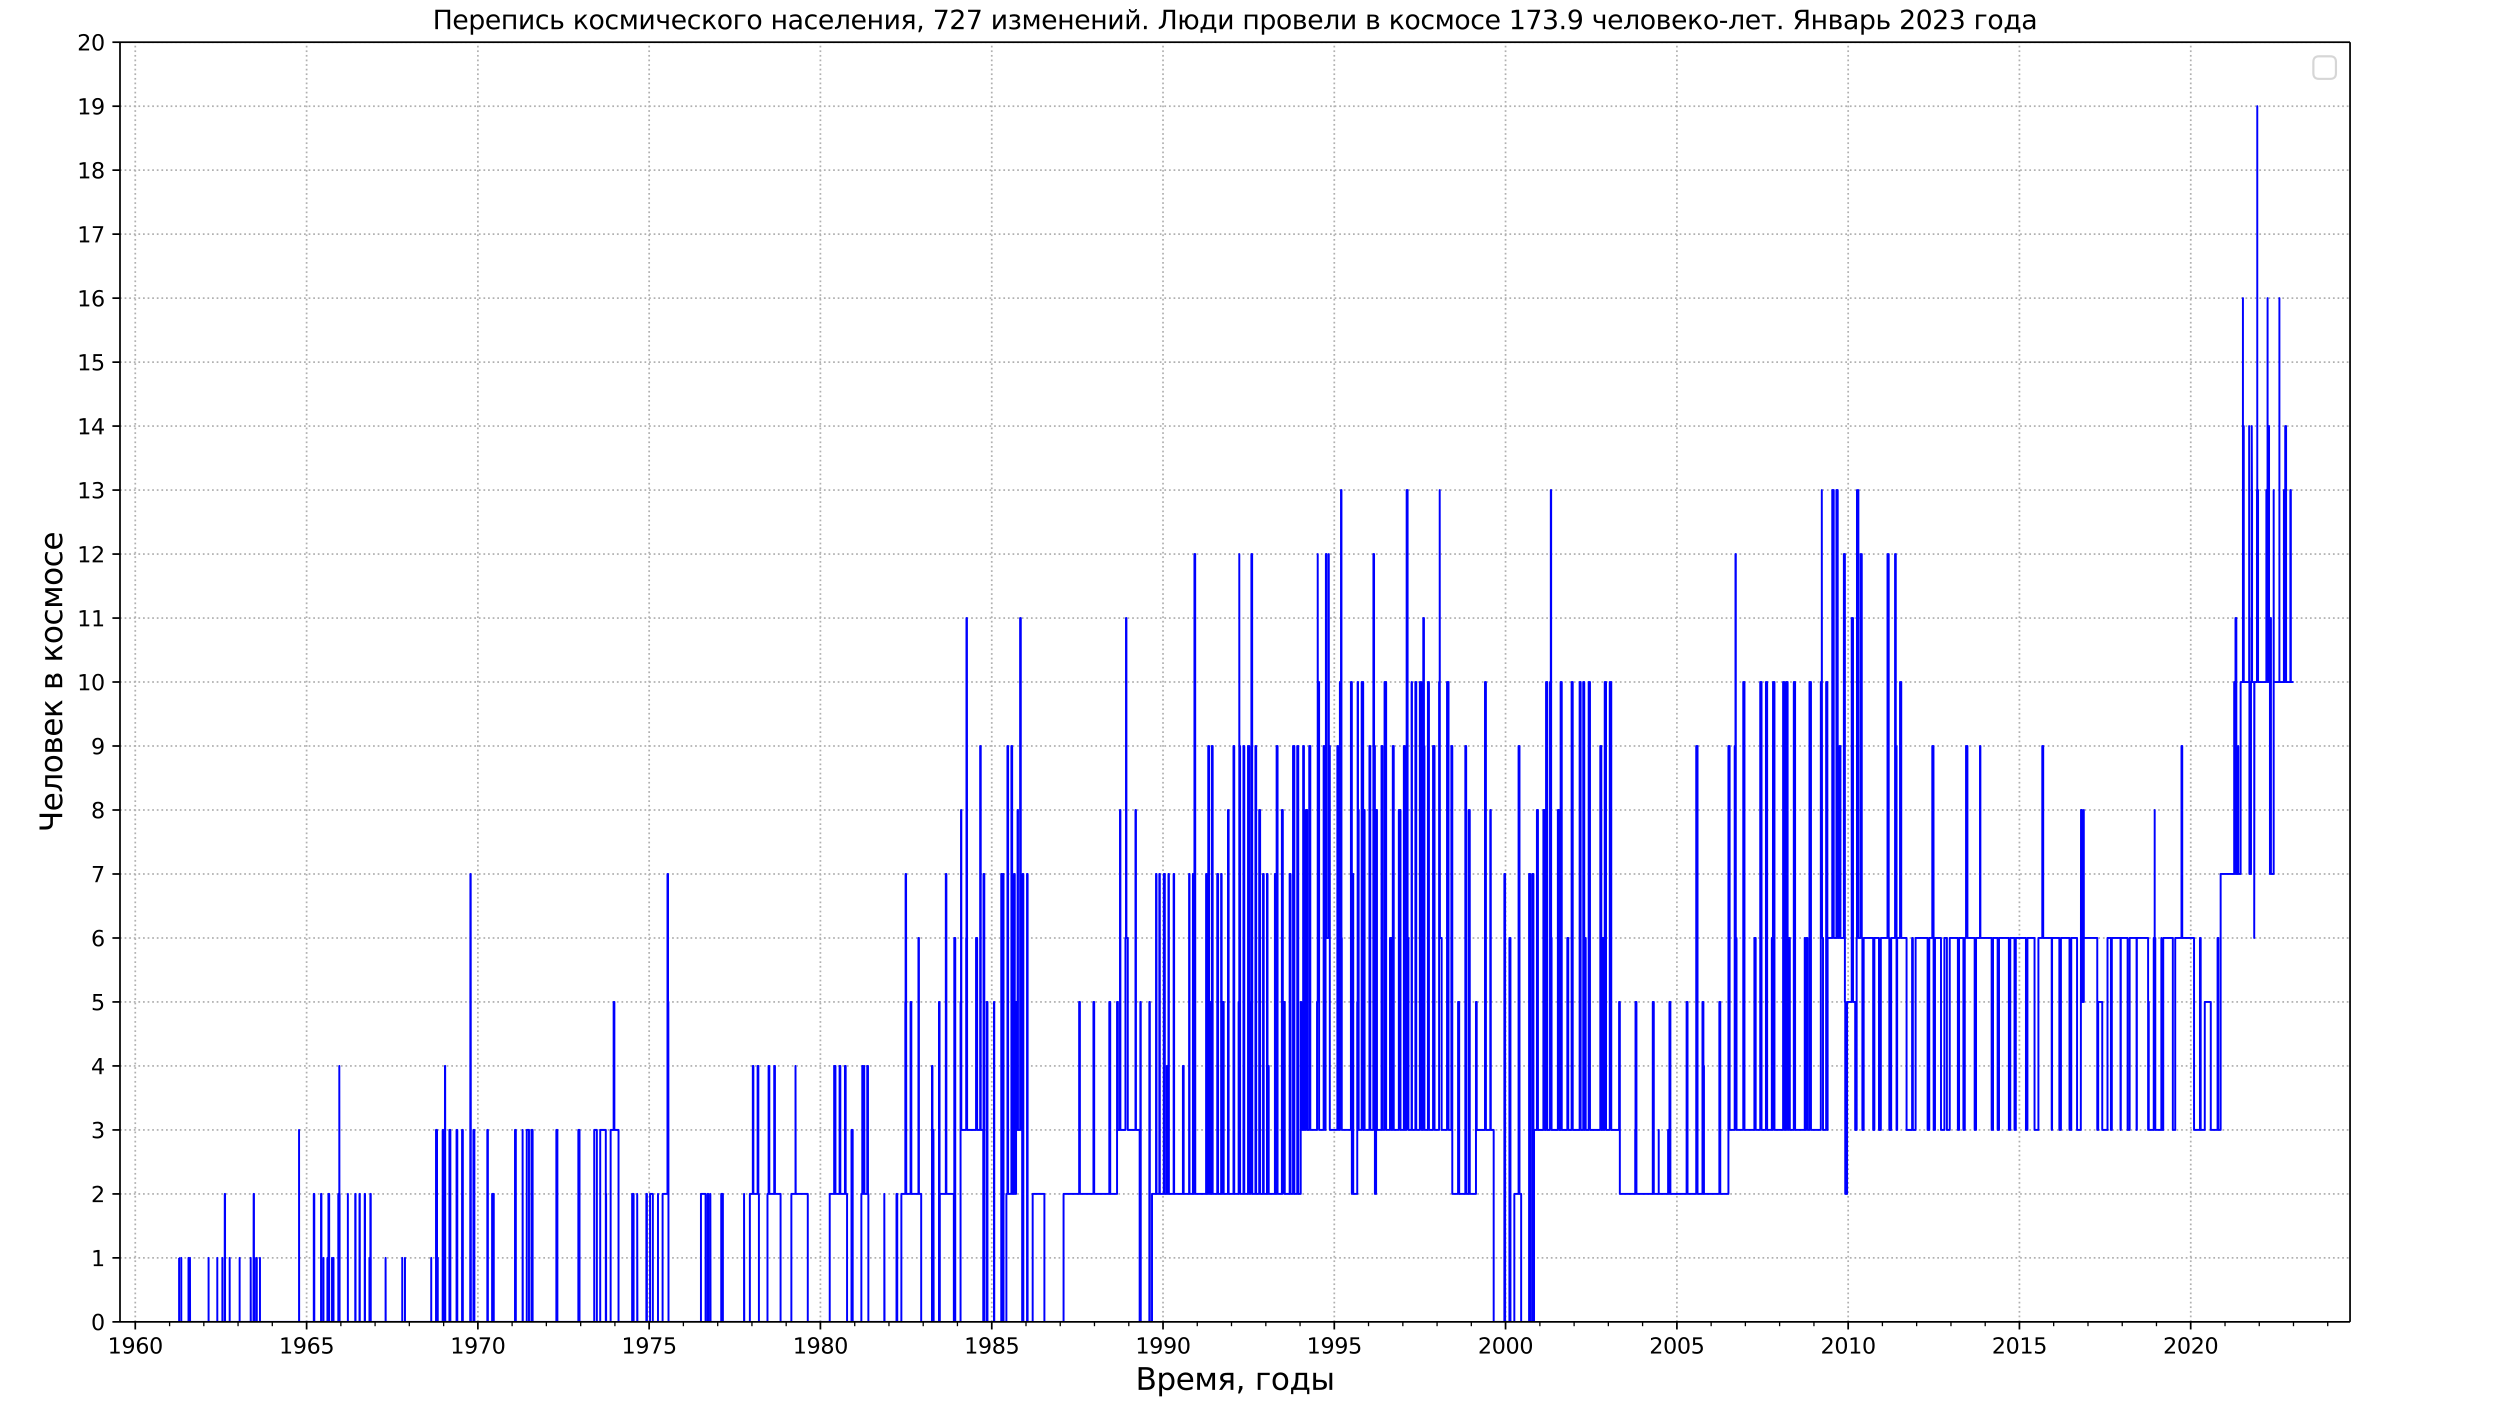<?xml version="1.0" encoding="UTF-8"?>
<!DOCTYPE svg  PUBLIC '-//W3C//DTD SVG 1.1//EN'  'http://www.w3.org/Graphics/SVG/1.1/DTD/svg11.dtd'>
<svg width="1152pt" height="648pt" version="1.1" viewBox="0 0 1152 648" xmlns="http://www.w3.org/2000/svg" xmlns:xlink="http://www.w3.org/1999/xlink"><defs><style type="text/css">*{stroke-linejoin: round; stroke-linecap: butt}</style></defs><path d="m0 648h1152v-648h-1152z" fill="#fff"/><path d="m55.296 609.12h1027.6v-589.68h-1027.6z" fill="#fff"/><path d="m62.33 609.12v-589.68" clip-path="url(#b)" fill="none" stroke="#b0b0b0" stroke-dasharray="0.8,1.32" stroke-width=".8"/><defs><path id="g" d="m0 0v3.5" stroke="#000" stroke-width=".8"/></defs><use x="62.33" y="609.12" stroke="#000000" stroke-width=".8" xlink:href="#g"/><g transform="translate(49.605 623.72) scale(.1 -.1)"><defs><path id="c" transform="scale(.016)" d="m794 531h1031v3560l-1122-225v575l1116 225h631v-4135h1031v-531h-2687v531z"/><path id="i" transform="scale(.016)" d="m703 97v575q238-113 481-172 244-59 479-59 625 0 954 420 330 420 377 1277-181-269-460-413-278-144-615-144-700 0-1108 423-408 424-408 1159 0 718 425 1152 425 435 1131 435 810 0 1236-621 427-620 427-1801 0-1103-524-1761-523-658-1407-658-238 0-482 47-243 47-506 141zm1256 1978q425 0 673 290 249 291 249 798 0 503-249 795-248 292-673 292t-673-292-248-795q0-507 248-798 248-290 673-290z"/><path id="v" transform="scale(.016)" d="m2113 2584q-425 0-674-291-248-290-248-796 0-503 248-796 249-292 674-292t673 292q248 293 248 796 0 506-248 796-248 291-673 291zm1253 1979v-575q-238 112-480 171-242 60-480 60-625 0-955-422-329-422-376-1275 184 272 462 417 279 145 613 145 703 0 1111-427 408-426 408-1160 0-719-425-1154-425-434-1131-434-810 0-1238 620-428 621-428 1799 0 1106 525 1764t1409 658q238 0 480-47t505-140z"/><path id="e" transform="scale(.016)" d="m2034 4250q-487 0-733-480-245-479-245-1442 0-959 245-1439 246-480 733-480 491 0 736 480 246 480 246 1439 0 963-246 1442-245 480-736 480zm0 500q785 0 1199-621 414-620 414-1801 0-1178-414-1799-414-620-1199-620-784 0-1198 620-414 621-414 1799 0 1181 414 1801 414 621 1198 621z"/></defs><use xlink:href="#c"/><use x="63.623" xlink:href="#i"/><use x="127.246" xlink:href="#v"/><use x="190.869" xlink:href="#e"/></g><path d="m141.29 609.12v-589.68" clip-path="url(#b)" fill="none" stroke="#b0b0b0" stroke-dasharray="0.8,1.32" stroke-width=".8"/><use x="141.291" y="609.12" stroke="#000000" stroke-width=".8" xlink:href="#g"/><g transform="translate(128.57 623.72) scale(.1 -.1)"><defs><path id="l" transform="scale(.016)" d="m691 4666h2478v-532h-1900v-1143q137 47 274 70 138 23 276 23 781 0 1237-428 457-428 457-1159 0-753-469-1171-469-417-1322-417-294 0-599 50-304 50-629 150v635q281-153 581-228t634-75q541 0 856 284 316 284 316 772 0 487-316 771-315 285-856 285-253 0-505-56-251-56-513-175v2344z"/></defs><use xlink:href="#c"/><use x="63.623" xlink:href="#i"/><use x="127.246" xlink:href="#v"/><use x="190.869" xlink:href="#l"/></g><path d="m220.21 609.12v-589.68" clip-path="url(#b)" fill="none" stroke="#b0b0b0" stroke-dasharray="0.8,1.32" stroke-width=".8"/><use x="220.208" y="609.12" stroke="#000000" stroke-width=".8" xlink:href="#g"/><g transform="translate(207.48 623.72) scale(.1 -.1)"><defs><path id="n" transform="scale(.016)" d="m525 4666h3e3v-269l-1694-4397h-659l1594 4134h-2241v532z"/></defs><use xlink:href="#c"/><use x="63.623" xlink:href="#i"/><use x="127.246" xlink:href="#n"/><use x="190.869" xlink:href="#e"/></g><path d="m299.13 609.12v-589.68" clip-path="url(#b)" fill="none" stroke="#b0b0b0" stroke-dasharray="0.8,1.32" stroke-width=".8"/><use x="299.126" y="609.12" stroke="#000000" stroke-width=".8" xlink:href="#g"/><g transform="translate(286.4 623.72) scale(.1 -.1)"><use xlink:href="#c"/><use x="63.623" xlink:href="#i"/><use x="127.246" xlink:href="#n"/><use x="190.869" xlink:href="#l"/></g><path d="m378.04 609.12v-589.68" clip-path="url(#b)" fill="none" stroke="#b0b0b0" stroke-dasharray="0.8,1.32" stroke-width=".8"/><use x="378.044" y="609.12" stroke="#000000" stroke-width=".8" xlink:href="#g"/><g transform="translate(365.32 623.72) scale(.1 -.1)"><defs><path id="u" transform="scale(.016)" d="m2034 2216q-450 0-708-241-257-241-257-662 0-422 257-663 258-241 708-241t709 242q260 243 260 662 0 421-258 662-257 241-711 241zm-631 268q-406 100-633 378-226 279-226 679 0 559 398 884 399 325 1092 325 697 0 1094-325t397-884q0-400-227-679-226-278-629-378 456-106 710-416 255-309 255-755 0-679-414-1042-414-362-1186-362-771 0-1186 362-414 363-414 1042 0 446 256 755 257 310 713 416zm-231 997q0-362 226-565 227-203 636-203 407 0 636 203 230 203 230 565 0 363-230 566-229 203-636 203-409 0-636-203-226-203-226-566z"/></defs><use xlink:href="#c"/><use x="63.623" xlink:href="#i"/><use x="127.246" xlink:href="#u"/><use x="190.869" xlink:href="#e"/></g><path d="m457 609.12v-589.68" clip-path="url(#b)" fill="none" stroke="#b0b0b0" stroke-dasharray="0.8,1.32" stroke-width=".8"/><use x="457.005" y="609.12" stroke="#000000" stroke-width=".8" xlink:href="#g"/><g transform="translate(444.28 623.72) scale(.1 -.1)"><use xlink:href="#c"/><use x="63.623" xlink:href="#i"/><use x="127.246" xlink:href="#u"/><use x="190.869" xlink:href="#l"/></g><path d="m535.92 609.12v-589.68" clip-path="url(#b)" fill="none" stroke="#b0b0b0" stroke-dasharray="0.8,1.32" stroke-width=".8"/><use x="535.923" y="609.12" stroke="#000000" stroke-width=".8" xlink:href="#g"/><g transform="translate(523.2 623.72) scale(.1 -.1)"><use xlink:href="#c"/><use x="63.623" xlink:href="#i"/><use x="127.246" xlink:href="#i"/><use x="190.869" xlink:href="#e"/></g><path d="m614.84 609.12v-589.68" clip-path="url(#b)" fill="none" stroke="#b0b0b0" stroke-dasharray="0.8,1.32" stroke-width=".8"/><use x="614.84" y="609.12" stroke="#000000" stroke-width=".8" xlink:href="#g"/><g transform="translate(602.12 623.72) scale(.1 -.1)"><use xlink:href="#c"/><use x="63.623" xlink:href="#i"/><use x="127.246" xlink:href="#i"/><use x="190.869" xlink:href="#l"/></g><path d="m693.76 609.12v-589.68" clip-path="url(#b)" fill="none" stroke="#b0b0b0" stroke-dasharray="0.8,1.32" stroke-width=".8"/><use x="693.758" y="609.12" stroke="#000000" stroke-width=".8" xlink:href="#g"/><g transform="translate(681.03 623.72) scale(.1 -.1)"><defs><path id="j" transform="scale(.016)" d="m1228 531h2203v-531h-2962v531q359 372 979 998 621 627 780 809 303 340 423 576 121 236 121 464 0 372-261 606-261 235-680 235-297 0-627-103-329-103-704-313v638q381 153 712 231 332 78 607 78 725 0 1156-363 431-362 431-968 0-288-108-546-107-257-392-607-78-91-497-524-418-433-1181-1211z"/></defs><use xlink:href="#j"/><use x="63.623" xlink:href="#e"/><use x="127.246" xlink:href="#e"/><use x="190.869" xlink:href="#e"/></g><path d="m772.72 609.12v-589.68" clip-path="url(#b)" fill="none" stroke="#b0b0b0" stroke-dasharray="0.8,1.32" stroke-width=".8"/><use x="772.719" y="609.12" stroke="#000000" stroke-width=".8" xlink:href="#g"/><g transform="translate(759.99 623.72) scale(.1 -.1)"><use xlink:href="#j"/><use x="63.623" xlink:href="#e"/><use x="127.246" xlink:href="#e"/><use x="190.869" xlink:href="#l"/></g><path d="m851.64 609.12v-589.68" clip-path="url(#b)" fill="none" stroke="#b0b0b0" stroke-dasharray="0.8,1.32" stroke-width=".8"/><use x="851.637" y="609.12" stroke="#000000" stroke-width=".8" xlink:href="#g"/><g transform="translate(838.91 623.72) scale(.1 -.1)"><use xlink:href="#j"/><use x="63.623" xlink:href="#e"/><use x="127.246" xlink:href="#c"/><use x="190.869" xlink:href="#e"/></g><path d="m930.55 609.12v-589.68" clip-path="url(#b)" fill="none" stroke="#b0b0b0" stroke-dasharray="0.8,1.32" stroke-width=".8"/><use x="930.555" y="609.12" stroke="#000000" stroke-width=".8" xlink:href="#g"/><g transform="translate(917.83 623.72) scale(.1 -.1)"><use xlink:href="#j"/><use x="63.623" xlink:href="#e"/><use x="127.246" xlink:href="#c"/><use x="190.869" xlink:href="#l"/></g><path d="m1009.5 609.12v-589.68" clip-path="url(#b)" fill="none" stroke="#b0b0b0" stroke-dasharray="0.8,1.32" stroke-width=".8"/><use x="1009.472" y="609.12" stroke="#000000" stroke-width=".8" xlink:href="#g"/><g transform="translate(996.75 623.72) scale(.1 -.1)"><use xlink:href="#j"/><use x="63.623" xlink:href="#e"/><use x="127.246" xlink:href="#j"/><use x="190.869" xlink:href="#e"/></g><defs><path id="a" d="m0 0v2" stroke="#000" stroke-width=".6"/></defs><use x="78.148" y="609.12" stroke="#000000" stroke-width=".6" xlink:href="#a"/><use x="93.923" y="609.12" stroke="#000000" stroke-width=".6" xlink:href="#a"/><use x="109.698" y="609.12" stroke="#000000" stroke-width=".6" xlink:href="#a"/><use x="125.473" y="609.12" stroke="#000000" stroke-width=".6" xlink:href="#a"/><use x="157.066" y="609.12" stroke="#000000" stroke-width=".6" xlink:href="#a"/><use x="172.84" y="609.12" stroke="#000000" stroke-width=".6" xlink:href="#a"/><use x="188.615" y="609.12" stroke="#000000" stroke-width=".6" xlink:href="#a"/><use x="204.433" y="609.12" stroke="#000000" stroke-width=".6" xlink:href="#a"/><use x="235.983" y="609.12" stroke="#000000" stroke-width=".6" xlink:href="#a"/><use x="251.758" y="609.12" stroke="#000000" stroke-width=".6" xlink:href="#a"/><use x="267.576" y="609.12" stroke="#000000" stroke-width=".6" xlink:href="#a"/><use x="283.351" y="609.12" stroke="#000000" stroke-width=".6" xlink:href="#a"/><use x="314.901" y="609.12" stroke="#000000" stroke-width=".6" xlink:href="#a"/><use x="330.719" y="609.12" stroke="#000000" stroke-width=".6" xlink:href="#a"/><use x="346.494" y="609.12" stroke="#000000" stroke-width=".6" xlink:href="#a"/><use x="362.269" y="609.12" stroke="#000000" stroke-width=".6" xlink:href="#a"/><use x="393.862" y="609.12" stroke="#000000" stroke-width=".6" xlink:href="#a"/><use x="409.637" y="609.12" stroke="#000000" stroke-width=".6" xlink:href="#a"/><use x="425.412" y="609.12" stroke="#000000" stroke-width=".6" xlink:href="#a"/><use x="441.187" y="609.12" stroke="#000000" stroke-width=".6" xlink:href="#a"/><use x="472.78" y="609.12" stroke="#000000" stroke-width=".6" xlink:href="#a"/><use x="488.555" y="609.12" stroke="#000000" stroke-width=".6" xlink:href="#a"/><use x="504.33" y="609.12" stroke="#000000" stroke-width=".6" xlink:href="#a"/><use x="520.148" y="609.12" stroke="#000000" stroke-width=".6" xlink:href="#a"/><use x="551.698" y="609.12" stroke="#000000" stroke-width=".6" xlink:href="#a"/><use x="567.472" y="609.12" stroke="#000000" stroke-width=".6" xlink:href="#a"/><use x="583.291" y="609.12" stroke="#000000" stroke-width=".6" xlink:href="#a"/><use x="599.065" y="609.12" stroke="#000000" stroke-width=".6" xlink:href="#a"/><use x="630.615" y="609.12" stroke="#000000" stroke-width=".6" xlink:href="#a"/><use x="646.433" y="609.12" stroke="#000000" stroke-width=".6" xlink:href="#a"/><use x="662.208" y="609.12" stroke="#000000" stroke-width=".6" xlink:href="#a"/><use x="677.983" y="609.12" stroke="#000000" stroke-width=".6" xlink:href="#a"/><use x="709.576" y="609.12" stroke="#000000" stroke-width=".6" xlink:href="#a"/><use x="725.351" y="609.12" stroke="#000000" stroke-width=".6" xlink:href="#a"/><use x="741.126" y="609.12" stroke="#000000" stroke-width=".6" xlink:href="#a"/><use x="756.901" y="609.12" stroke="#000000" stroke-width=".6" xlink:href="#a"/><use x="788.494" y="609.12" stroke="#000000" stroke-width=".6" xlink:href="#a"/><use x="804.269" y="609.12" stroke="#000000" stroke-width=".6" xlink:href="#a"/><use x="820.044" y="609.12" stroke="#000000" stroke-width=".6" xlink:href="#a"/><use x="835.862" y="609.12" stroke="#000000" stroke-width=".6" xlink:href="#a"/><use x="867.412" y="609.12" stroke="#000000" stroke-width=".6" xlink:href="#a"/><use x="883.187" y="609.12" stroke="#000000" stroke-width=".6" xlink:href="#a"/><use x="899.005" y="609.12" stroke="#000000" stroke-width=".6" xlink:href="#a"/><use x="914.78" y="609.12" stroke="#000000" stroke-width=".6" xlink:href="#a"/><use x="946.33" y="609.12" stroke="#000000" stroke-width=".6" xlink:href="#a"/><use x="962.148" y="609.12" stroke="#000000" stroke-width=".6" xlink:href="#a"/><use x="977.923" y="609.12" stroke="#000000" stroke-width=".6" xlink:href="#a"/><use x="993.697" y="609.12" stroke="#000000" stroke-width=".6" xlink:href="#a"/><use x="1025.291" y="609.12" stroke="#000000" stroke-width=".6" xlink:href="#a"/><use x="1041.065" y="609.12" stroke="#000000" stroke-width=".6" xlink:href="#a"/><use x="1056.84" y="609.12" stroke="#000000" stroke-width=".6" xlink:href="#a"/><use x="1072.615" y="609.12" stroke="#000000" stroke-width=".6" xlink:href="#a"/><g transform="translate(523.27 640.44) scale(.14 -.14)"><defs><path id="aq" transform="scale(.016)" d="m1259 2228v-1709h1013q509 0 754 211 246 211 246 645 0 438-246 645-245 208-754 208h-1013zm0 1919v-1406h935q462 0 688 173 227 174 227 530 0 353-227 528-226 175-688 175h-935zm-631 519h1613q722 0 1112-300 391-300 391-853 0-429-200-682t-588-315q466-100 724-418 258-317 258-792 0-625-425-966-425-340-1210-340h-1675v4666z"/><path id="t" transform="scale(.016)" d="m1159 525v-1856h-578v4831h578v-531q182 312 458 463 277 152 661 152 638 0 1036-506 399-506 399-1331t-399-1332q-398-506-1036-506-384 0-661 152-276 152-458 464zm1957 1222q0 634-261 995t-717 361q-457 0-718-361t-261-995 261-995 718-361q456 0 717 361t261 995z"/><path id="f" transform="scale(.016)" d="m3597 1894v-281h-2644q38-594 358-905t892-311q331 0 642 81t618 244v-544q-310-131-635-200t-659-69q-838 0-1327 487-489 488-489 1320 0 859 464 1363 464 505 1252 505 706 0 1117-455 411-454 411-1235zm-575 169q-6 471-264 752-258 282-683 282-481 0-770-272t-333-766l2050 4z"/><path id="r" transform="scale(.016)" d="m581 3500h841l994-2344 997 2344h834v-3500h-578v2950l-966-2278h-575l-969 2278v-2950h-578v3500z"/><path id="ab" transform="scale(.016)" d="m1181 2491q0-260 200-407 200-146 572-146h775v1103h-775q-372 0-572-144t-200-406zm-818-2491 1068 1534q-362 82-603 296-240 214-240 661 0 506 335 757 336 252 1015 252h1368v-3500h-578v1478h-715l-1032-1478h-618z"/><path id="ag" transform="scale(.016)" d="m750 794h659v-538l-512-1e3h-403l256 1e3v538z"/><path id="y" transform="scale(.016)" d="m581 0v3500h2469v-459h-1891v-3041h-578z"/><path id="h" transform="scale(.016)" d="m1959 3097q-462 0-731-361t-269-989 267-989q268-361 733-361 460 0 728 362 269 363 269 988 0 622-269 986-268 364-728 364zm0 487q750 0 1178-488 429-487 429-1349 0-859-429-1349-428-489-1178-489-753 0-1180 489-426 490-426 1349 0 862 426 1349 427 488 1180 488z"/><path id="x" transform="scale(.016)" d="m1384 459h1669v2582h-1209v-438q0-1287-369-1975l-91-169zm-834 0q284 125 409 391 307 659 307 1988v662h2365v-3041h460v-1343h-460v884h-2837v-884h-460v1343h216z"/><path id="ai" transform="scale(.016)" d="m3907 3500h575v-3500h-575v3500zm288 84zm-1414-2546q0 281-205 428-204 147-598 147h-819v-1154h819q394 0 598 148 205 149 205 431zm-2200 2462h578v-1428h844q669 0 1030-255 361-254 361-779t-361-782q-361-256-1030-256h-1422v3500z"/></defs><use xlink:href="#aq"/><use x="68.604" xlink:href="#t"/><use x="132.08" xlink:href="#f"/><use x="193.604" xlink:href="#r"/><use x="269.043" xlink:href="#ab"/><use x="329.199" xlink:href="#ag"/><use x="360.986" xlink:href="#DejaVuSans-20"/><use x="392.773" xlink:href="#y"/><use x="445.312" xlink:href="#h"/><use x="506.494" xlink:href="#x"/><use x="575.635" xlink:href="#ai"/></g><path d="m55.296 609.12h1027.6" clip-path="url(#b)" fill="none" stroke="#b0b0b0" stroke-dasharray="0.8,1.32" stroke-width=".8"/><defs><path id="d" d="m0 0h-3.5" stroke="#000" stroke-width=".8"/></defs><use x="55.296" y="609.12" stroke="#000000" stroke-width=".8" xlink:href="#d"/><g transform="translate(41.934 612.92) scale(.1 -.1)"><use xlink:href="#e"/></g><path d="m55.296 579.64h1027.6" clip-path="url(#b)" fill="none" stroke="#b0b0b0" stroke-dasharray="0.8,1.32" stroke-width=".8"/><use x="55.296" y="579.636" stroke="#000000" stroke-width=".8" xlink:href="#d"/><g transform="translate(41.934 583.44) scale(.1 -.1)"><use xlink:href="#c"/></g><path d="m55.296 550.15h1027.6" clip-path="url(#b)" fill="none" stroke="#b0b0b0" stroke-dasharray="0.8,1.32" stroke-width=".8"/><use x="55.296" y="550.152" stroke="#000000" stroke-width=".8" xlink:href="#d"/><g transform="translate(41.934 553.95) scale(.1 -.1)"><use xlink:href="#j"/></g><path d="m55.296 520.67h1027.6" clip-path="url(#b)" fill="none" stroke="#b0b0b0" stroke-dasharray="0.8,1.32" stroke-width=".8"/><use x="55.296" y="520.668" stroke="#000000" stroke-width=".8" xlink:href="#d"/><g transform="translate(41.934 524.47) scale(.1 -.1)"><defs><path id="w" transform="scale(.016)" d="m2597 2516q453-97 707-404 255-306 255-756 0-690-475-1069-475-378-1350-378-293 0-604 58t-642 174v609q262-153 574-231 313-78 654-78 593 0 904 234t311 681q0 413-289 645-289 233-804 233h-544v519h569q465 0 712 186t247 536q0 359-255 551-254 193-729 193-260 0-557-57-297-56-653-174v562q360 100 674 150t592 50q719 0 1137-327 419-326 419-882 0-388-222-655t-631-370z"/></defs><use xlink:href="#w"/></g><path d="m55.296 491.18h1027.6" clip-path="url(#b)" fill="none" stroke="#b0b0b0" stroke-dasharray="0.8,1.32" stroke-width=".8"/><use x="55.296" y="491.184" stroke="#000000" stroke-width=".8" xlink:href="#d"/><g transform="translate(41.934 494.98) scale(.1 -.1)"><defs><path id="af" transform="scale(.016)" d="m2419 4116-1594-2491h1594v2491zm-166 550h794v-3041h666v-525h-666v-1100h-628v1100h-2106v609l1940 2957z"/></defs><use xlink:href="#af"/></g><path d="m55.296 461.7h1027.6" clip-path="url(#b)" fill="none" stroke="#b0b0b0" stroke-dasharray="0.8,1.32" stroke-width=".8"/><use x="55.296" y="461.7" stroke="#000000" stroke-width=".8" xlink:href="#d"/><g transform="translate(41.934 465.5) scale(.1 -.1)"><use xlink:href="#l"/></g><path d="m55.296 432.22h1027.6" clip-path="url(#b)" fill="none" stroke="#b0b0b0" stroke-dasharray="0.8,1.32" stroke-width=".8"/><use x="55.296" y="432.216" stroke="#000000" stroke-width=".8" xlink:href="#d"/><g transform="translate(41.934 436.02) scale(.1 -.1)"><use xlink:href="#v"/></g><path d="m55.296 402.73h1027.6" clip-path="url(#b)" fill="none" stroke="#b0b0b0" stroke-dasharray="0.8,1.32" stroke-width=".8"/><use x="55.296" y="402.732" stroke="#000000" stroke-width=".8" xlink:href="#d"/><g transform="translate(41.934 406.53) scale(.1 -.1)"><use xlink:href="#n"/></g><path d="m55.296 373.25h1027.6" clip-path="url(#b)" fill="none" stroke="#b0b0b0" stroke-dasharray="0.8,1.32" stroke-width=".8"/><use x="55.296" y="373.248" stroke="#000000" stroke-width=".8" xlink:href="#d"/><g transform="translate(41.934 377.05) scale(.1 -.1)"><use xlink:href="#u"/></g><path d="m55.296 343.76h1027.6" clip-path="url(#b)" fill="none" stroke="#b0b0b0" stroke-dasharray="0.8,1.32" stroke-width=".8"/><use x="55.296" y="343.764" stroke="#000000" stroke-width=".8" xlink:href="#d"/><g transform="translate(41.934 347.56) scale(.1 -.1)"><use xlink:href="#i"/></g><path d="m55.296 314.28h1027.6" clip-path="url(#b)" fill="none" stroke="#b0b0b0" stroke-dasharray="0.8,1.32" stroke-width=".8"/><use x="55.296" y="314.28" stroke="#000000" stroke-width=".8" xlink:href="#d"/><g transform="translate(35.571 318.08) scale(.1 -.1)"><use xlink:href="#c"/><use x="63.623" xlink:href="#e"/></g><path d="m55.296 284.8h1027.6" clip-path="url(#b)" fill="none" stroke="#b0b0b0" stroke-dasharray="0.8,1.32" stroke-width=".8"/><use x="55.296" y="284.796" stroke="#000000" stroke-width=".8" xlink:href="#d"/><g transform="translate(35.571 288.6) scale(.1 -.1)"><use xlink:href="#c"/><use x="63.623" xlink:href="#c"/></g><path d="m55.296 255.31h1027.6" clip-path="url(#b)" fill="none" stroke="#b0b0b0" stroke-dasharray="0.8,1.32" stroke-width=".8"/><use x="55.296" y="255.312" stroke="#000000" stroke-width=".8" xlink:href="#d"/><g transform="translate(35.571 259.11) scale(.1 -.1)"><use xlink:href="#c"/><use x="63.623" xlink:href="#j"/></g><path d="m55.296 225.83h1027.6" clip-path="url(#b)" fill="none" stroke="#b0b0b0" stroke-dasharray="0.8,1.32" stroke-width=".8"/><use x="55.296" y="225.828" stroke="#000000" stroke-width=".8" xlink:href="#d"/><g transform="translate(35.571 229.63) scale(.1 -.1)"><use xlink:href="#c"/><use x="63.623" xlink:href="#w"/></g><path d="m55.296 196.34h1027.6" clip-path="url(#b)" fill="none" stroke="#b0b0b0" stroke-dasharray="0.8,1.32" stroke-width=".8"/><use x="55.296" y="196.344" stroke="#000000" stroke-width=".8" xlink:href="#d"/><g transform="translate(35.571 200.14) scale(.1 -.1)"><use xlink:href="#c"/><use x="63.623" xlink:href="#af"/></g><path d="m55.296 166.86h1027.6" clip-path="url(#b)" fill="none" stroke="#b0b0b0" stroke-dasharray="0.8,1.32" stroke-width=".8"/><use x="55.296" y="166.86" stroke="#000000" stroke-width=".8" xlink:href="#d"/><g transform="translate(35.571 170.66) scale(.1 -.1)"><use xlink:href="#c"/><use x="63.623" xlink:href="#l"/></g><path d="m55.296 137.38h1027.6" clip-path="url(#b)" fill="none" stroke="#b0b0b0" stroke-dasharray="0.8,1.32" stroke-width=".8"/><use x="55.296" y="137.376" stroke="#000000" stroke-width=".8" xlink:href="#d"/><g transform="translate(35.571 141.18) scale(.1 -.1)"><use xlink:href="#c"/><use x="63.623" xlink:href="#v"/></g><path d="m55.296 107.89h1027.6" clip-path="url(#b)" fill="none" stroke="#b0b0b0" stroke-dasharray="0.8,1.32" stroke-width=".8"/><use x="55.296" y="107.892" stroke="#000000" stroke-width=".8" xlink:href="#d"/><g transform="translate(35.571 111.69) scale(.1 -.1)"><use xlink:href="#c"/><use x="63.623" xlink:href="#n"/></g><path d="m55.296 78.408h1027.6" clip-path="url(#b)" fill="none" stroke="#b0b0b0" stroke-dasharray="0.8,1.32" stroke-width=".8"/><use x="55.296" y="78.408" stroke="#000000" stroke-width=".8" xlink:href="#d"/><g transform="translate(35.571 82.207) scale(.1 -.1)"><use xlink:href="#c"/><use x="63.623" xlink:href="#u"/></g><path d="m55.296 48.924h1027.6" clip-path="url(#b)" fill="none" stroke="#b0b0b0" stroke-dasharray="0.8,1.32" stroke-width=".8"/><use x="55.296" y="48.924" stroke="#000000" stroke-width=".8" xlink:href="#d"/><g transform="translate(35.571 52.723) scale(.1 -.1)"><use xlink:href="#c"/><use x="63.623" xlink:href="#i"/></g><path d="m55.296 19.44h1027.6" clip-path="url(#b)" fill="none" stroke="#b0b0b0" stroke-dasharray="0.8,1.32" stroke-width=".8"/><use x="55.296" y="19.44" stroke="#000000" stroke-width=".8" xlink:href="#d"/><g transform="translate(35.571 23.239) scale(.1 -.1)"><use xlink:href="#j"/><use x="63.623" xlink:href="#e"/></g><g transform="translate(28.659 383.46) rotate(-90) scale(.14 -.14)"><defs><path id="an" transform="scale(.016)" d="m3125 0v1913h-1303q-581 0-928 364t-347 1107v1282h628v-1232q0-496 194-743t581-247h1175v2222h634v-4666h-634z"/><path id="s" transform="scale(.016)" d="m238 0v478q568 88 743 481 213 554 213 1969v572h2365v-3500h-575v3041h-1215v-347q0-1350-275-1956-294-647-1256-738z"/><path id="p" transform="scale(.016)" d="m1156 1613v-1154h819q394 0 600 148 206 149 206 431 0 281-206 428t-600 147h-819zm0 1428v-969h757q325 0 531 129 206 130 206 362 0 231-206 354-206 124-531 124h-757zm-575 459h1369q616 0 947-225t331-641q0-321-169-511-168-189-500-235 397-75 616-313 219-237 219-594 0-468-361-725-361-256-1030-256h-1422v3500z"/><path id="o" transform="scale(.016)" d="m581 3500h572v-1644l1622 1644h706l-1337-1353 1509-2147h-644l-1240 1766-616-625v-1141h-572v3500z"/><path id="k" transform="scale(.016)" d="m3122 3366v-538q-244 135-489 202t-495 67q-560 0-870-355-309-354-309-995t309-996q310-354 870-354 250 0 495 67t489 202v-532q-241-112-499-168-257-57-548-57-791 0-1257 497-465 497-465 1341 0 856 470 1346 471 491 1290 491 265 0 518-55 253-54 491-163z"/></defs><use xlink:href="#an"/><use x="68.555" xlink:href="#f"/><use x="130.078" xlink:href="#s"/><use x="193.994" xlink:href="#h"/><use x="255.176" xlink:href="#p"/><use x="314.111" xlink:href="#f"/><use x="375.635" xlink:href="#o"/><use x="436.035" xlink:href="#DejaVuSans-20"/><use x="467.822" xlink:href="#p"/><use x="526.758" xlink:href="#DejaVuSans-20"/><use x="558.545" xlink:href="#o"/><use x="618.945" xlink:href="#h"/><use x="680.127" xlink:href="#k"/><use x="735.107" xlink:href="#r"/><use x="810.547" xlink:href="#h"/><use x="871.729" xlink:href="#k"/><use x="926.709" xlink:href="#f"/></g><path d="m82.524 579.64h0.003v29.484h1.006v-29.484l4.62e-4 29.484h3.323v-29.484l4.69e-4 29.484h0.68v-29.484l0.045 29.484h8.528v-29.484l0.009 29.484h4.007v-29.484l0.009 29.484h2.332v-29.484l3.11e-4 29.484h1.066l0.042-58.968h0.127l2.1e-4 58.968h2.127v-29.484l0.017 29.484h4.577v-29.484l2.92e-4 29.484h5.089v-29.484l0.062 29.484h1.233l0.082-58.968h0.127l0.005 58.968h0.356v-29.484l3.14e-4 29.484h0.951v-29.484l3.43e-4 29.484h1.469v-29.484l3.34e-4 29.484h18.005v-88.452l0.044 88.452h6.741v-58.968l0.047 58.968h0.183v-58.968l0.009 58.968h3.104v-58.968h0.176v58.968h0.951v-29.484l3.16e-4 29.484h1.817v-29.484l8.36e-4 29.484h0.467v-58.968h0.344v58.968h1.304v-29.484l3.58e-4 29.484h0.696v-29.484l2.84e-4 29.484h2.203v-58.968h0.465v-58.968l0.047 58.968h0.084v58.968h3.808v-58.968l0.019 58.968h3.39v-58.968h0.13v58.968h1.83v-58.968h0.127v58.968h2.279v-58.968h0.128v58.968h2.045v-29.484l3.21e-4 29.484h0.431v-58.968h0.17v58.968h6.838v-29.484l0.048 29.484h7.63v-29.484l3.03e-4 29.484h1.256v-29.484l1.46e-4 29.484h12.097v-29.484l2.82e-4 29.484h2.202v-88.452h0.468v88.452h0.168v-29.484h0.171v29.484h2.257v-88.452h0.265v88.452h0.763l0.042-117.94h0.086l0.045 117.94h1.916v-88.452h0.434v88.452h2.852v-88.452h0.346v88.452h2.198v-88.452h0.352v88.452h3.404l0.085-206.39h0.129l0.085 206.39h1.18v-88.452h0.44v88.452h5.961v-88.452h0.257v88.452h1.946v-58.968h0.765v58.968h9.784v-88.452h0.389v88.452h3.117v-88.452l0.086 88.452h1.825v-88.452h1.027v88.452h1.149v-88.452h0.532v88.452h10.929v-88.452h0.479v88.452h9.655v-88.452h0.544v88.452h6.774v-88.452h1.212v88.452h1.551v-88.452h2.57v88.452l0.068-58.968h0.085v58.968h2.079v-88.452h1.379v-58.968h0.34v58.968h1.913v88.452h6.273v-58.968h0.68v58.968h1.656v-58.968l0.087 58.968h4.13v-58.968h0.256v58.968h1.451v-58.968h1.277v58.968h2.377v-58.968l6.43e-4 58.968h2.124v-58.968h2.243l0.014-147.42h0.243v58.968h0.148l0.074 147.42h14.95v-58.968h2.129v58.968h0.935v-58.968h0.342v58.968h0.926v-58.968l0.087 58.968h4.924v-58.968h0.766v58.968h9.755v-58.968l0.088 58.968h2.589v-58.968h1.36v-58.968h0.257v58.968h1.952v-58.968h0.343v58.968h0.255v58.968h3.949v-58.968h0.51v-58.968h0.342v58.968h2.25v-58.968h0.34v58.968h2.592v58.968h4.972v-58.968h1.912v-58.968l0.085 58.968h5.568v58.968h10.115v-58.968h2.04v-58.968h0.34v58.968l0.085-58.968h0.17v58.968h1.912v-58.968h0.34v58.968h2.125v-58.968h0.34v58.968h0.637v58.968h2.039v-88.452h0.553v88.452h3.993v-58.968h0.425v-58.968h0.34v58.968h0.562v-58.968l0.098 58.968h1.295v-58.968h0.34v58.968h0.17v58.968h7.352v-58.968l0.098 58.968h5.522v-58.968h0.346v58.968h1.891v-58.968h1.827v-88.452h0.127v-58.968h0.215l0.09 147.42h1.99v-88.452h0.342v88.452h3.28v-117.94h0.22v117.94h1.045v58.968h4.969v-117.94h0.217v117.94h0.465v-88.452l0.087 88.452h2.46v-147.42h0.264v147.42h0.121v-58.968h2.761v-147.42h0.261v147.42h3.436v58.968h0.209v-176.9h0.446v176.9h2.444v-147.42h0.215v-88.452h0.13v147.42h2.249v-88.452h0.131v-147.42h0.21l0.092 235.87h4.113v-88.452h0.51v88.452h1.383v-176.9h0.261v176.9h1.162v88.452h0.13v-206.39h0.355v206.39h1.116v-147.42h0.345v147.42h2.996v-147.42h0.132v147.42h3.228v-206.39h0.302v206.39h0.436v-206.39h0.303v206.39h1.323v-58.968h0.484v-206.39h0.305v206.39h1.527v-206.39h0.344v206.39h0.892v-147.42h0.307v147.42h0.604v-88.452h0.384v58.968h0.312v-147.42h0.176v147.42h0.994v-235.87h0.304v235.87h0.635v88.452h0.241v-206.39h0.297v206.39h1.711v-206.39h0.263v206.39h2.331v-58.968h5.402v58.968h8.833v-58.968h7.182v-88.452h0.344v88.452h6.242v-88.452h0.342v88.452h6.967v-88.452h0.425v88.452h3.144v-88.452h0.383v58.968h0.977v-147.42h0.175v147.42h2.332v-88.452h0.257v-147.42h0.189v147.42h0.624v88.452h3.553v-147.42h0.215v147.42h1.708v88.452h0.331v-147.42h0.175v147.42h3.963v-147.42h0.218v147.42h1.008v-58.968h1.85v-147.42h0.215v147.42h1.311v-147.42h0.216v147.42h1.837v-147.42h0.47v147.42h0.945v-58.968h0.343v58.968h0.395v-147.42h0.191v147.42h2.194v-147.42h0.218v147.42h4.055v-58.968h0.342v58.968h2.514v-147.42h0.177v147.42h1.574v-147.42h0.212v147.42h0.492l0.003-294.84h0.342l0.043 294.84h4.985v-147.42h0.259v147.42h0.73v-206.39h0.359v206.39h0.508v-88.452h0.341v88.452h0.438v-206.39h0.393v206.39h2.117v-147.42h0.384v147.42h1.402v-147.42h0.231v147.42h0.602v-88.452h0.343v88.452h1.98v-176.9h0.3v176.9h2.233v-206.39h0.348v206.39h2.022v-88.452h0.307v-206.39l0.035 88.452h0.35v206.39h1.535v-206.39h0.384v206.39h1.72v-206.39h0.597v206.39h0.768v-88.452h0.187v-206.39h0.344l0.065 294.84h1.45v-206.39h0.343v206.39h1.391v-176.9h0.427v176.9h1.339v-147.42h0.316v147.42h1.5v-147.42h0.259v147.42h0.202v-58.968h0.342v58.968h2.856v-147.42h0.4v147.42h0.395v-206.39h0.432v206.39h1.986v-176.9h0.432v176.9l0.003-88.452h0.893v88.452h2.256v-147.42h0.425v147.42h1.136v-206.39h0.605v206.39h1.33v-206.39h0.468v206.39h1.132v-88.452h0.256v58.968h0.871v-176.9h0.359v176.9h0.898v-147.42h0.604v147.42h0.947v-176.9h0.486v176.9h3.104v-58.968h0.31v-206.39l0.032 58.968h0.605v206.39h2.096v-176.9h0.473v176.9h0.414v-176.9h0.15v-88.452h0.336v176.9h0.994v-176.9l0.033 88.452h0.44v176.9h3.482v-176.9h0.357v176.9h0.812v-206.39h0.518v-88.452h0.201v206.39h0.141v88.452h4.22v-206.39h0.424v235.87h0.257v-147.42h0.386v147.42h1.853v-88.452h0.184v-147.42h0.158v58.968h0.311v147.42h1.387v-206.39h0.688v206.39h0.304v-147.42h0.354v147.42h2.234v-176.9h0.385v176.9h1.392l0.057-265.36h0.285v88.452h0.395v206.39h0.551v-176.9h0.398v147.42h2.112v-176.9h0.433v176.9h0.957v-206.39h0.731v206.39h1.773v-88.452h0.681v88.452h0.607v-176.9h0.438v176.9h2.348v-147.42h0.763v147.42h1.552v-176.9h0.441v176.9h0.821l0.034-294.84h0.431v206.39h0.386v88.452h1.449v-206.39h0.171v206.39h1.58v-206.39h0.399v206.39h1.651v-206.39h0.678v206.39h0.83l0.085-235.87h0.298v58.968h0.214v176.9h1.627v-206.39h0.467v206.39h1.898v-176.9h0.678v176.9h2.101v-206.39h0.284v-88.452l0.097 206.39h0.797v88.452h2.48v-206.39h0.688v206.39h1.307v-176.9h0.425v206.39h2.665v-88.452h0.511v88.452h2.834v-206.39h0.385v206.39h1.152v-176.9h0.51v176.9h2.853v-88.452h0.342v58.968h3.819v-206.39h0.424v206.39h2.029v-147.42h0.214v147.42h1.335v88.452h4.927v-206.39h0.344v206.39h1.977v-176.9h0.486v176.9h1.782v-58.968h1.954v-206.39h0.425v206.39h0.768v58.968h3.652v-206.39h0.51v206.39h0.935v-206.39h0.558v206.39h0.279v-88.452h1.331v-147.42h0.468v147.42h2.507v-147.42h0.557v147.42h0.676v-206.39h0.554v206.39h1.273v-206.39h0.369v-88.452h0.145v206.39h0.197v88.452h2.902v-147.42h0.552v147.42h0.723v-206.39h0.514v206.39h2.576v-88.452h0.425v88.452h1.544v-206.39h0.511v206.39h3.186v-206.39h0.472v206.39h1.187v-206.39h0.468v206.39h0.241v-88.452h0.428v88.452h1.371v-206.39h0.599v206.39h4.757v-176.9h0.468v176.9h0.496v-88.452h0.47v88.452h0.606v-206.39h0.596v206.39h1.722v-206.39h0.689v206.39h3.612v-58.968h0.342v88.452h7.086v-29.484l0.039 29.484h0.099v-88.452h0.427v88.452h7.521v-88.452h0.47v88.452h2.274v-29.484l7.2e-4 29.484h4.322v-29.484l7.26e-4 29.484h0.215v-29.484l7.19e-4 29.484h0.41v-88.452h0.428v88.452h7.477v-88.452h0.427v88.452h4.006v-206.39h0.601v206.39h2.276v-88.452h0.427v88.452l0.043-58.968h0.208v58.968h7.099v-88.452h0.427v88.452h3.751v-206.39h0.552v176.9h2.337v-176.9h0.369v-88.452h0.141v176.9h0.329v88.452h3.113v-206.39h0.556v206.39h4.572v-88.452h0.596v88.452h2.095v-206.39h0.598v206.39h2.036v-206.39h0.551v206.39h2.155v-88.452h0.47v88.452l0.096-206.39h0.653v206.39h3.979v-206.39h0.552v206.39h0.851v-206.39h0.681v206.39h0.538v-88.452h0.47v88.452h1.838v-206.39h0.595v206.39h4.448v-88.452h0.123v88.452h0.6v-88.452h0.512v88.452h0.946v-206.39h0.685v206.39h4.542v-206.39h0.454v-88.452l0.1 206.39h0.454v88.452h1.446v-206.39h0.558v206.39h0.121v-88.452h2.138v-206.39h0.678v206.39h1.234v-206.39h0.599v206.39h0.789v-88.452h0.471v88.452h1.583v-176.9h0.467v206.39h0.159v88.452h0.847v-88.452h2.138v-176.9h0.594v176.9h1.008v58.968h0.678v-88.452h0.141v-206.39h0.653v206.39h1.047v-176.9h0.509v176.9h0.286v88.452h0.595v-88.452h4.379v88.452h0.551v-88.452h2.128v88.452h0.847v-88.452h3.074v-176.9h0.553v176.9h0.286v88.452h0.847v-88.452h1.798v-176.9h0.327v88.452h0.353v176.9h0.284v-88.452h1.331v-117.94h0.552v117.94h2.453v88.452h2.55v-88.452h0.342v88.452h1.273v-88.452h5.529v88.452h0.762v-88.452h1.397v-88.452h0.546l0.098 176.9h0.595v-88.452h2.766v88.452h1.57v-88.452h1.151v88.452h1.315v-88.452h3.744v88.452h0.55v-88.452h1.998v88.452h0.637v-88.452h0.585v-88.452h0.631v88.452h3.333v88.452h0.637v-88.452h1.828v-88.452h0.17v88.452h5.187v88.452h0.637v-88.452h2.126v88.452h0.637v-88.452h4.55v88.452h0.638v-88.452h1.958v88.452h0.593v-88.452h4.677v88.452h0.68v-88.452h3.274v88.452h1.785v-88.452h1.786v-88.452h0.425v88.452h3.912v88.452h0.169v-88.452h3.359v88.452h0.722v-88.452h3.954v88.452h0.807v-88.452h2.679v88.452h1.726l0.102-147.42h0.468v88.452h0.807v-88.452l0.017 58.968h6.19v88.452h0.425v-58.968h1.871v58.968h2.423v-88.452h1.573v88.452h0.425v-88.452h3.997v88.452h0.127v-88.452h3.146v88.452h0.935v-88.452h3.189v88.452h0.127v-88.452h5.187v88.452h0.297v-58.968l5.91e-4 58.968h2.295v-88.452h0.44v-58.968l4.24e-4 58.968h0.282v88.452h2.787v-88.452l4.54e-4 88.452h0.868v-88.452h4.422v88.452h1.105v-88.452h2.891v-88.452h0.34v88.452h5.442v88.452h2.721v-88.452h0.341v88.452h1.884v-58.968h2.765v58.968h3.131v-88.452h0.341v88.452h1.076v-117.94h6.237v-88.452h0.341v88.452h0.268v-117.94h0.384v117.94h0.88v-58.968l5.1e-4 58.968h1.098v-88.452h1.062v-176.9l4.58e-4 176.9h0.384v-117.94l3.06e-4 117.94h2.483v-117.94l0.053 88.452h0.075v117.94h0.709v-88.452h0.356v-117.94l0.089 29.484h0.065v88.452h0.992v117.94l0.084-117.94h1.177v-88.452h0.143v-176.9l3.03e-4 176.9h0.367v88.452h3.826v-88.452h0.511v88.452l0.048-176.9 2.99e-4 176.9h0.348v-117.94h0.322v88.452h0.416v117.94l0.07-117.94h0.383v117.94h1.269v-176.9l0.024 88.452h2.613v-176.9l3.06e-4 176.9h2.074v-88.452h0.34v88.452h0.268v-117.94h0.398v117.94h1.978v-88.452h0.211v88.452h1.266v0" clip-path="url(#b)" fill="none" stroke="#00f" stroke-linecap="square" stroke-width=".9"/><path d="m55.296 609.12v-589.68" fill="none" stroke="#000" stroke-linecap="square" stroke-width=".8"/><path d="m1082.9 609.12v-589.68" fill="none" stroke="#000" stroke-linecap="square" stroke-width=".8"/><path d="m55.296 609.12h1027.6" fill="none" stroke="#000" stroke-linecap="square" stroke-width=".8"/><path d="m55.296 19.44h1027.6" fill="none" stroke="#000" stroke-linecap="square" stroke-width=".8"/><g transform="translate(199.4 13.44) scale(.12 -.12)"><defs><path id="ao" transform="scale(.016)" d="m4184 4666v-4666h-631v4134h-2294v-4134h-631v4666h3556z"/><path id="ae" transform="scale(.016)" d="m3603 3500v-3500h-578v3041h-1866v-3041h-578v3500h3022z"/><path id="m" transform="scale(.016)" d="m3578 3500v-3500h-572v2809l-1687-2809h-738v3500h572v-2803l1685 2803h740z"/><path id="ac" transform="scale(.016)" d="m2781 1038q0 281-205 428-204 147-598 147h-819v-1154h819q394 0 598 148 205 149 205 431zm-2200 2462h578v-1428h844q669 0 1030-255 361-254 361-779t-361-782q-361-256-1030-256h-1422v3500z"/><path id="ad" transform="scale(.016)" d="m2625 0v1472h-1072q-478 0-797 297-287 269-287 844v887h575v-834q0-366 162-550 166-185 491-185h928v1569h575v-3500h-575z"/><path id="q" transform="scale(.016)" d="m581 3500h578v-1428h1866v1428h578v-3500h-578v1613h-1866v-1613h-578v3500z"/><path id="z" transform="scale(.016)" d="m2194 1759q-697 0-966-159t-269-544q0-306 202-486 202-179 548-179 479 0 768 339t289 901v128h-572zm1147 238v-1997h-575v531q-197-318-491-470t-719-152q-537 0-855 302-317 302-317 808 0 590 395 890 396 300 1180 300h807v57q0 397-261 614t-733 217q-300 0-585-72-284-72-546-216v532q315 122 612 182 297 61 578 61 760 0 1135-394 375-393 375-1193z"/><path id="al" transform="scale(.016)" d="m2206 1888q388-75 603-304 216-228 216-565 0-541-403-826-403-284-1147-284-250 0-514 44t-545 131v535q222-116 487-174 266-57 556-57 472 0 736 175t264 456q0 275-234 442t-662 167h-463v475h484q363 0 574 139t211 358q0 200-218 344-217 144-588 144-222 0-474-41-251-41-555-131v522q307 75 572 112 266 38 503 38 613 0 967-246 355-245 355-686 0-290-188-492-187-201-537-276z"/><path id="ak" transform="scale(.016)" d="m3578 3500v-3500h-572v2809l-1687-2809h-738v3500h572v-2803l1685 2803h740zm-2476 1333h369q34-234 185-352 152-117 424-117 269 0 419 116t190 353h369q-31-447-278-672t-700-225-700 225-278 672z"/><path id="aa" transform="scale(.016)" d="m684 794h660v-794h-660v794z"/><path id="ap" transform="scale(.016)" d="m263 0v531q678 147 871 660 272 806 272 2681v794h2775v-4666h-631v4134h-1516v-575q0-1768-318-2593-307-791-1453-966z"/><path id="ah" transform="scale(.016)" d="m3431 3097q-462 0-731-361t-269-989 267-989q268-361 733-361 460 0 728 362 269 363 269 988 0 622-269 986-268 364-728 364zm-1587-994q59 594 448 1037 389 444 1139 444t1178-488q429-487 429-1349 0-859-429-1349-428-489-1178-489-753 0-1164 472t-439 1247h-650v-1628h-575v3500h575v-1397h666z"/><path id="ar" transform="scale(.016)" d="m313 2009h1684v-512h-1684v512z"/><path id="aj" transform="scale(.016)" d="m188 3500h3353v-459h-1394v-3041h-566v3041h-1393v459z"/><path id="am" transform="scale(.016)" d="m1284 3322q0-409 233-620t689-211h982v1656h-982q-456 0-689-208t-233-617zm-859-3322 1275 2041q-312 81-712 345t-400 936q0 644 406 994t1212 350h1613v-4666h-631v1972h-844l-1231-1972h-688z"/></defs><use xlink:href="#ao"/><use x="75.195" xlink:href="#f"/><use x="136.719" xlink:href="#t"/><use x="200.195" xlink:href="#f"/><use x="261.719" xlink:href="#ae"/><use x="327.1" xlink:href="#m"/><use x="392.09" xlink:href="#k"/><use x="447.07" xlink:href="#ac"/><use x="506.006" xlink:href="#DejaVuSans-20"/><use x="537.793" xlink:href="#o"/><use x="598.193" xlink:href="#h"/><use x="659.375" xlink:href="#k"/><use x="714.355" xlink:href="#r"/><use x="789.795" xlink:href="#m"/><use x="854.785" xlink:href="#ad"/><use x="913.867" xlink:href="#f"/><use x="975.391" xlink:href="#k"/><use x="1030.371" xlink:href="#o"/><use x="1090.771" xlink:href="#h"/><use x="1151.953" xlink:href="#y"/><use x="1204.492" xlink:href="#h"/><use x="1265.674" xlink:href="#DejaVuSans-20"/><use x="1297.461" xlink:href="#q"/><use x="1362.842" xlink:href="#z"/><use x="1424.121" xlink:href="#k"/><use x="1479.102" xlink:href="#f"/><use x="1540.625" xlink:href="#s"/><use x="1604.541" xlink:href="#f"/><use x="1666.064" xlink:href="#q"/><use x="1731.445" xlink:href="#m"/><use x="1796.436" xlink:href="#ab"/><use x="1856.592" xlink:href="#ag"/><use x="1888.379" xlink:href="#DejaVuSans-20"/><use x="1920.166" xlink:href="#n"/><use x="1983.789" xlink:href="#j"/><use x="2047.412" xlink:href="#n"/><use x="2111.035" xlink:href="#DejaVuSans-20"/><use x="2142.822" xlink:href="#m"/><use x="2207.812" xlink:href="#al"/><use x="2260.986" xlink:href="#r"/><use x="2336.426" xlink:href="#f"/><use x="2397.949" xlink:href="#q"/><use x="2463.33" xlink:href="#f"/><use x="2524.854" xlink:href="#q"/><use x="2590.234" xlink:href="#m"/><use x="2655.225" xlink:href="#ak"/><use x="2720.215" xlink:href="#aa"/><use x="2752.002" xlink:href="#DejaVuSans-20"/><use x="2783.789" xlink:href="#ap"/><use x="2858.984" xlink:href="#ah"/><use x="2943.164" xlink:href="#x"/><use x="3012.305" xlink:href="#m"/><use x="3077.295" xlink:href="#DejaVuSans-20"/><use x="3109.082" xlink:href="#ae"/><use x="3174.463" xlink:href="#t"/><use x="3237.939" xlink:href="#h"/><use x="3299.121" xlink:href="#p"/><use x="3358.057" xlink:href="#f"/><use x="3419.58" xlink:href="#s"/><use x="3483.496" xlink:href="#m"/><use x="3548.486" xlink:href="#DejaVuSans-20"/><use x="3580.273" xlink:href="#p"/><use x="3639.209" xlink:href="#DejaVuSans-20"/><use x="3670.996" xlink:href="#o"/><use x="3731.396" xlink:href="#h"/><use x="3792.578" xlink:href="#k"/><use x="3847.559" xlink:href="#r"/><use x="3922.998" xlink:href="#h"/><use x="3984.18" xlink:href="#k"/><use x="4039.16" xlink:href="#f"/><use x="4100.684" xlink:href="#DejaVuSans-20"/><use x="4132.471" xlink:href="#c"/><use x="4196.094" xlink:href="#n"/><use x="4259.717" xlink:href="#w"/><use x="4323.34" xlink:href="#aa"/><use x="4355.127" xlink:href="#i"/><use x="4418.75" xlink:href="#DejaVuSans-20"/><use x="4450.537" xlink:href="#ad"/><use x="4509.619" xlink:href="#f"/><use x="4571.143" xlink:href="#s"/><use x="4635.059" xlink:href="#h"/><use x="4696.24" xlink:href="#p"/><use x="4755.176" xlink:href="#f"/><use x="4816.699" xlink:href="#o"/><use x="4877.1" xlink:href="#h"/><use x="4938.281" xlink:href="#ar"/><use x="4974.365" xlink:href="#s"/><use x="5038.281" xlink:href="#f"/><use x="5099.805" xlink:href="#aj"/><use x="5158.057" xlink:href="#aa"/><use x="5189.844" xlink:href="#DejaVuSans-20"/><use x="5221.631" xlink:href="#am"/><use x="5291.113" xlink:href="#q"/><use x="5356.494" xlink:href="#p"/><use x="5415.43" xlink:href="#z"/><use x="5476.709" xlink:href="#t"/><use x="5540.186" xlink:href="#ac"/><use x="5599.121" xlink:href="#DejaVuSans-20"/><use x="5630.908" xlink:href="#j"/><use x="5694.531" xlink:href="#e"/><use x="5758.154" xlink:href="#j"/><use x="5821.777" xlink:href="#w"/><use x="5885.4" xlink:href="#DejaVuSans-20"/><use x="5917.188" xlink:href="#y"/><use x="5969.727" xlink:href="#h"/><use x="6030.908" xlink:href="#x"/><use x="6100.049" xlink:href="#z"/></g><path d="m1068.6 36.34h5.2q2.6 0 2.6-2.6v-5.2q0-2.6-2.6-2.6h-5.2q-2.6 0-2.6 2.6v5.2q0 2.6 2.6 2.6z" fill="#fff" opacity=".8" stroke="#ccc"/><defs><clipPath id="b"><rect x="55.296" y="19.44" width="1027.6" height="589.68"/></clipPath></defs></svg>

